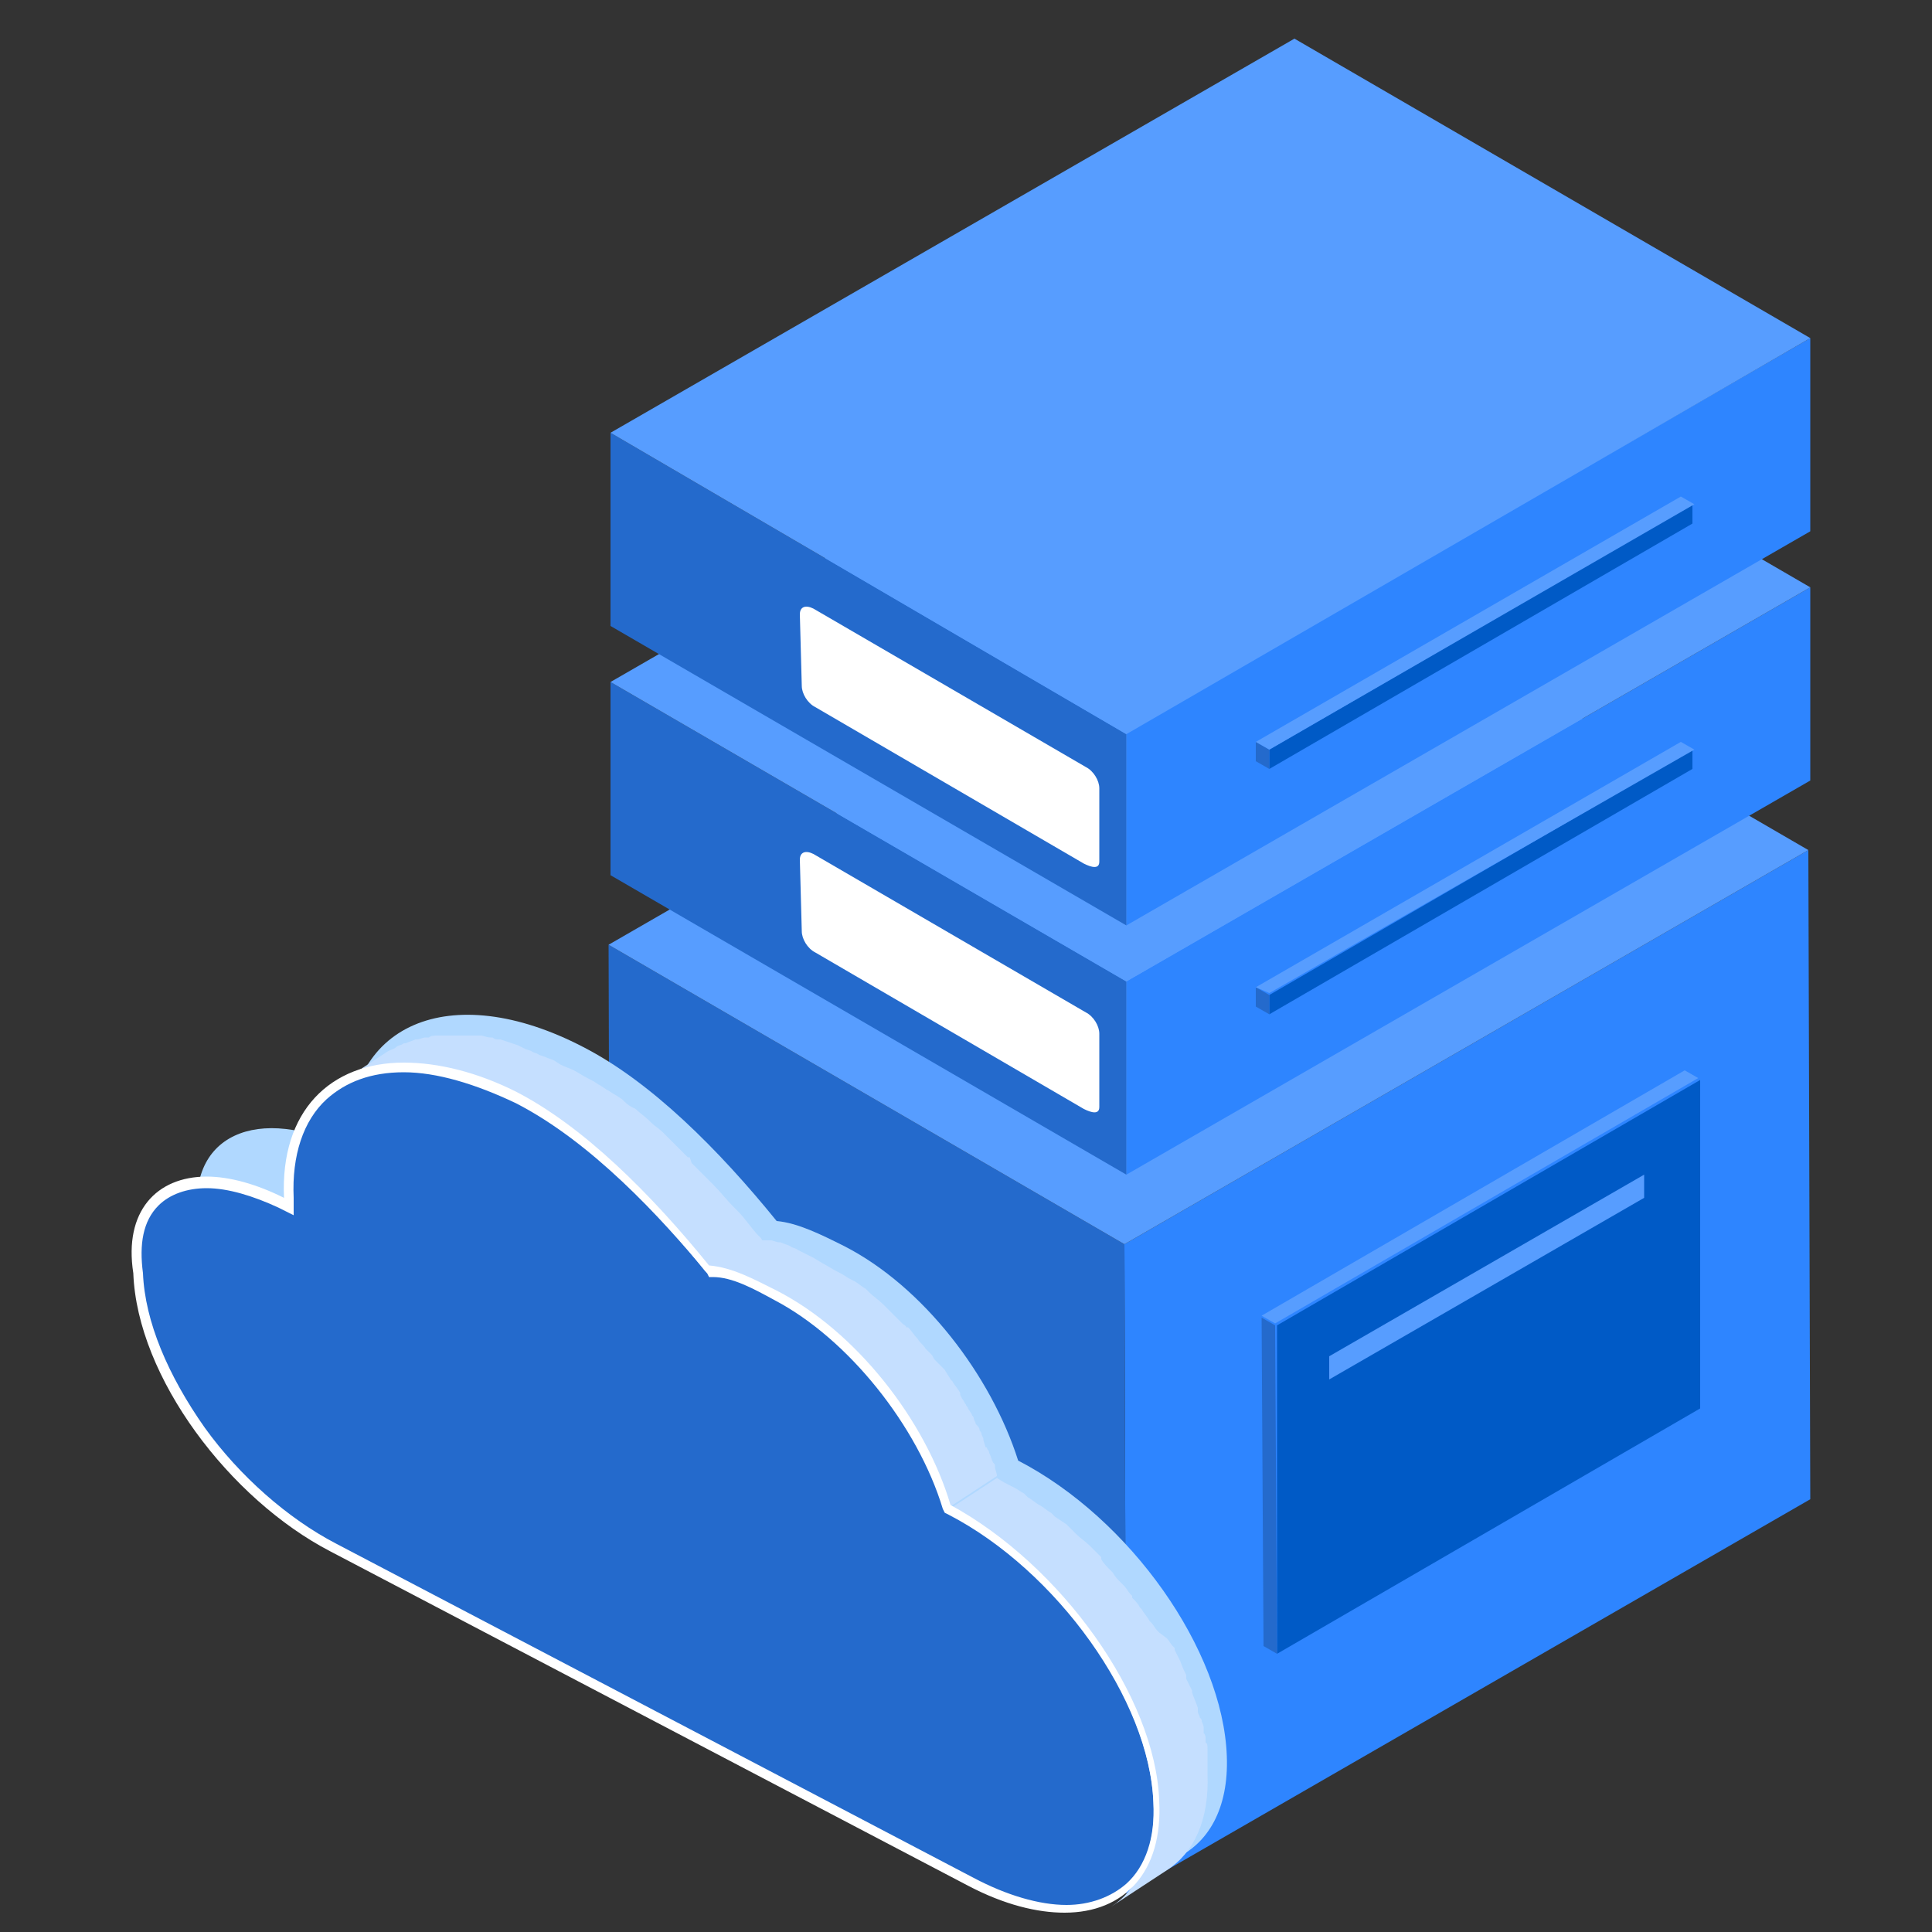 <?xml version="1.0" encoding="utf-8"?><!--Generator: Adobe Illustrator 27.0.0, SVG Export Plug-In . SVG Version: 6.00 Build 0)--><svg version="1.1" id="图层_1" xmlns="http://www.w3.org/2000/svg" xmlns:xlink="http://www.w3.org/1999/xlink" x="0px" y="0px" viewBox="0 0 100 100" style="enable-background:new 0 0 100 100" xml:space="preserve"><rect x="0" y="0" width="100" height="100" fill="#333333" stroke="none"/><style type="text/css">.st0{fill:#2E85FF;}
	.st1{fill:#246ACC;}
	.st2{fill:#579DFF;}
	.st3{fill:#005AC6;}
	.st4{fill:#FFFFFF;}
	.st5{fill:#B0D8FF;}
	.st6{fill:#C5DFFF;}
	.st7{fill:none;}</style><g><path class="st0" d="M93.6,44l0.1,33.6L58.3,98l-0.1-33.6L93.6,44z"/><path class="st1" d="M58.3,98L31.6,82.5l-0.1-33.6l26.7,15.5L58.3,98z"/><path class="st2" d="M58.2,64.4L31.5,48.9l35.4-20.4L93.6,44L58.2,64.4z"/><path class="st0" d="M93.7,30.4v10L58.3,60.8v-10L93.7,30.4z"/><path class="st1" d="M58.3,60.8L31.6,45.3v-10l26.7,15.5L58.3,60.8z"/><path class="st2" d="M58.3,50.8L31.6,35.3L67,14.9l26.7,15.5L58.3,50.8z"/><path class="st0" d="M93.7,17.5v10L58.3,47.9v-10L93.7,17.5z"/><path class="st1" d="M58.3,47.9L31.6,32.4v-10L58.3,38V47.9z"/><path class="st2" d="M58.3,38L31.6,22.4L67,2l26.7,15.5L58.3,38z"/><path class="st3" d="M87.6,26.1v1L65.7,39.8v-1L87.6,26.1z"/><path class="st1" d="M65.7,39.8L65,39.4v-1l0.7,0.4V39.8z"/><path class="st2" d="M65.7,38.8L65,38.4l22-12.7l0.7,0.4L65.7,38.8z"/><path class="st3" d="M87.6,38.8v1L65.7,52.5v-1L87.6,38.8z"/><path class="st1" d="M65.7,52.5L65,52.1v-1l0.7,0.4V52.5z"/><path class="st2" d="M65.7,51.4L65,51.1l22-12.7l0.7,0.4L65.7,51.4z"/><path class="st3" d="M88,55.9v17L66.1,85.6v-17L88,55.9z"/><path class="st1" d="M66.1,85.6l-0.7-0.4l-0.1-17l0.7,0.4L66.1,85.6z"/><path class="st2" d="M66,68.5l-0.7-0.4l21.9-12.7l0.7,0.4L66,68.5z M85.1,60.8V62l-16.3,9.4v-1.2L85.1,60.8z"/><path class="st4" d="M56.2,39.7c0.4,0.2,0.7,0.7,0.7,1.1v3.8c0,0.4-0.4,0.3-0.8,0.1l-13.9-8.1c-0.4-0.2-0.7-0.7-0.7-1.1l-0.1-3.7
		c0-0.4,0.3-0.5,0.7-0.3L56.2,39.7z"/><path class="st4" d="M56.2,52.4c0.4,0.2,0.7,0.7,0.7,1.1v3.8c0,0.4-0.4,0.3-0.8,0.1l-13.9-8.1c-0.4-0.2-0.7-0.7-0.7-1.1l-0.1-3.7
		c0-0.4,0.3-0.5,0.7-0.3L56.2,52.4z"/></g><g><path class="st5" d="M30.2,54.2c3.5,1.8,7,5.3,10,9c1.1,0.1,2.3,0.7,3.5,1.3c4.1,2.1,7.6,6.7,9,11.1c5.8,3,10.6,9.8,10.8,15.3
		c0.2,5.4-4.2,7.4-10,4.3l-33-17.4c-5.2-2.7-10-9-10.2-14.4c-0.8-4.7,3.1-6.3,7.8-3.9C17.7,53,23.3,50.6,30.2,54.2z"/><path class="st6" d="M25.8,56.8l0.2,0.1c0.2,0.1,0.4,0.2,0.7,0.3c0.2,0.1,0.5,0.3,0.7,0.4l0.2,0.1c0.2,0.1,0.3,0.2,0.5,0.3l0.3,0.2
		c0.2,0.1,0.3,0.2,0.5,0.3l0.3,0.2c0.2,0.1,0.4,0.3,0.5,0.4l0.2,0.2c0.2,0.2,0.5,0.4,0.7,0.6l0.1,0.1c0.2,0.2,0.4,0.3,0.6,0.5
		l0.3,0.3l0.4,0.3l0.3,0.3l0.3,0.3l0.3,0.3l0.3,0.3l0.3,0.3l0.3,0.3l0.2,0.2c0.4,0.4,0.7,0.8,1.1,1.2l0.1,0.2
		c0.4,0.4,0.7,0.9,1.1,1.3l0.3,0.4l2.9-1.9l-0.1-0.2L39.3,64c-0.4-0.4-0.7-0.9-1.1-1.3l-0.1-0.1L38,62.5c-0.4-0.4-0.7-0.8-1.1-1.2
		l-0.1-0.1l-0.1-0.1l-0.3-0.3l-0.3-0.3l-0.3-0.3l-0.1-0.3h-0.1l-0.3-0.3L35,59.3l-0.4-0.4l-0.2-0.2l-0.1-0.1
		c-0.2-0.2-0.4-0.3-0.6-0.5L33.6,58c-0.2-0.2-0.5-0.4-0.7-0.6l0,0l-0.2-0.1c-0.2-0.1-0.4-0.3-0.5-0.4l-0.3-0.2
		c-0.2-0.1-0.3-0.2-0.5-0.3l-0.3-0.2c-0.2-0.1-0.3-0.2-0.5-0.3l-0.2-0.1c-0.2-0.1-0.5-0.3-0.7-0.4s-0.5-0.2-0.7-0.3l-0.3-0.2
		c-0.2-0.1-0.3-0.1-0.5-0.2l-0.3-0.1c-0.1-0.1-0.3-0.1-0.4-0.2l-0.3-0.1L27,54.2l-0.2-0.1L26.5,54l-0.3-0.1l-0.3-0.1h-0.1
		c-0.1,0-0.2,0-0.3-0.1h-0.1c-0.2,0-0.4-0.1-0.5-0.1l0,0h-0.1c-0.2,0-0.3,0-0.5,0h-0.1h-0.1h-0.2c-0.2,0-0.3,0-0.5,0h-0.1h-0.1
		c-0.1,0-0.3,0-0.4,0h-0.1h-0.1c-0.1,0-0.3,0-0.4,0.1c-0.1,0-0.1,0-0.2,0l0,0c-0.1,0-0.3,0.1-0.4,0.1h-0.1l0,0
		c-0.2,0.1-0.3,0.1-0.5,0.2l0,0h-0.1c-0.1,0.1-0.3,0.1-0.4,0.2l0,0c-0.1,0.1-0.2,0.1-0.4,0.2l-2.9,1.9l0,0c0.1-0.1,0.3-0.2,0.4-0.2
		c0.1-0.1,0.3-0.1,0.4-0.2h0.1c0.2-0.1,0.3-0.1,0.5-0.2h0.1c0.1,0,0.3-0.1,0.4-0.1h0.2c0.1,0,0.2,0,0.4-0.1h0.2c0.1,0,0.3,0,0.4,0
		h0.2c0.2,0,0.3,0,0.5,0h0.3h0.1c0.2,0,0.3,0,0.5,0H22c0.2,0,0.4,0.1,0.6,0.1h0.1c0.1,0,0.3,0.1,0.4,0.1l0.3,0.1l0.3,0.1L24,56
		l0.4,0.1l0.3,0.1c0.1,0.1,0.3,0.1,0.4,0.2l0.3,0.1C25.5,56.7,25.7,56.8,25.8,56.8z"/><path class="st6" d="M48.3,77.2c0.1,0.2,0.1,0.3,0.2,0.5c0.1,0.2,0.1,0.4,0.2,0.6l2.9-1.9c0-0.2-0.1-0.3-0.1-0.5
		c0-0.1,0-0.1-0.1-0.2c-0.1-0.2-0.1-0.3-0.2-0.5c0-0.1-0.1-0.2-0.1-0.2s0-0.1-0.1-0.1c0-0.1-0.1-0.3-0.1-0.4s-0.1-0.2-0.1-0.3
		c0-0.1-0.1-0.1-0.1-0.2s-0.1-0.2-0.2-0.3c0-0.1-0.1-0.2-0.1-0.3c0-0.1-0.1-0.1-0.1-0.2l-0.2-0.3c0-0.1-0.1-0.1-0.1-0.2
		c-0.1-0.1-0.1-0.2-0.2-0.3l-0.1-0.2v-0.1c-0.1-0.2-0.3-0.4-0.4-0.6l0,0l-0.1-0.1c-0.1-0.2-0.2-0.3-0.3-0.5l-0.1-0.1l-0.2-0.2
		c-0.1-0.1-0.1-0.1-0.2-0.2c-0.1-0.1-0.1-0.2-0.2-0.3L48,69.9l-0.1-0.1c-0.1-0.2-0.3-0.3-0.4-0.5l0,0l0,0c-0.2-0.2-0.3-0.4-0.5-0.6
		l-0.1,0c0-0.1-0.1-0.1-0.2-0.2c-0.1-0.1-0.2-0.2-0.3-0.3l-0.1-0.1c-0.1-0.1-0.2-0.2-0.3-0.3s-0.2-0.2-0.2-0.2l-0.1-0.1
		c-0.2-0.2-0.5-0.4-0.7-0.6l-0.1-0.1l0,0l-0.1-0.1c-0.2-0.1-0.4-0.3-0.6-0.4L44,66.2c-0.2-0.1-0.3-0.2-0.5-0.3l-0.2-0.1
		c-0.2-0.1-0.5-0.3-0.7-0.4l-0.5-0.3L41.9,65l-0.4-0.2l-0.2-0.1c-0.1-0.1-0.3-0.1-0.4-0.2l0,0c-0.2-0.1-0.3-0.1-0.5-0.2l0,0h-0.1
		c-0.1,0-0.3-0.1-0.4-0.1h-0.1h-0.1h-0.2h-0.1c-0.1,0-0.2,0-0.3,0l-2.9,1.9l0,0c0.1,0,0.2,0,0.4,0h0.2H37c0.1,0,0.3,0.1,0.4,0.1h0.1
		c0.2,0.1,0.3,0.1,0.5,0.2l0.1,0.1c0.1,0.1,0.3,0.1,0.4,0.2l0.2,0.1l0.4,0.2l0.2,0.1l0.5,0.3c0.2,0.1,0.5,0.3,0.7,0.4l0.2,0.1
		c0.2,0.1,0.3,0.2,0.5,0.3l0.2,0.1c0.2,0.1,0.4,0.3,0.6,0.4l0.1,0.1l0.1,0.1c0.2,0.2,0.5,0.4,0.7,0.6c0.1,0.1,0.2,0.2,0.3,0.3
		s0.2,0.2,0.3,0.3c0.1,0.1,0.3,0.3,0.4,0.4c0.1,0.1,0.1,0.1,0.2,0.2c0.2,0.2,0.4,0.4,0.6,0.6l0,0c0.2,0.2,0.3,0.4,0.5,0.6l0.2,0.2
		c0.1,0.2,0.2,0.3,0.4,0.5l0.2,0.2c0.1,0.2,0.3,0.4,0.4,0.6l0.1,0.1c0.2,0.2,0.3,0.5,0.5,0.7l0.1,0.2c0.1,0.2,0.2,0.3,0.3,0.5
		l0.2,0.3c0.1,0.2,0.2,0.3,0.2,0.5c0.1,0.1,0.1,0.2,0.2,0.3c0.1,0.1,0.1,0.3,0.2,0.4c0.1,0.1,0.1,0.3,0.2,0.4
		C48.2,76.9,48.2,77.1,48.3,77.2z"/><path class="st6" d="M59.6,93.7c0.1,2.4-0.7,4.1-2.1,5l2.9-1.9c1.4-0.9,2.2-2.6,2.1-5c0-0.2,0-0.4,0-0.5s0-0.1,0-0.2s0-0.2,0-0.4
		c0-0.1,0-0.1,0-0.2s0-0.3-0.1-0.3c0-0.1,0-0.1,0-0.2s0-0.2-0.1-0.3c0,0,0,0,0-0.1s0-0.1,0-0.2s-0.1-0.3-0.1-0.3
		c0-0.1,0-0.1-0.1-0.2c0-0.1-0.1-0.2-0.1-0.3v-0.1v-0.1c-0.1-0.3-0.2-0.5-0.3-0.8l0,0v-0.1c-0.1-0.2-0.2-0.4-0.3-0.6v-0.1v-0.1
		c-0.1-0.2-0.2-0.4-0.3-0.7l0,0l0,0c-0.1-0.2-0.2-0.4-0.3-0.6v-0.1l-0.1-0.1c-0.1-0.1-0.2-0.3-0.3-0.4L60,84.5l-0.1-0.1
		c-0.1-0.1-0.2-0.3-0.3-0.4l-0.1-0.1l0,0c-0.1-0.2-0.3-0.4-0.4-0.6l0,0L59,83.2c-0.1-0.2-0.2-0.3-0.4-0.5v-0.1l-0.1-0.1
		c-0.1-0.1-0.2-0.3-0.3-0.4L58.1,82L58,81.9c-0.1-0.1-0.3-0.3-0.4-0.5l-0.1-0.1l0,0c-0.2-0.2-0.4-0.4-0.5-0.6l0,0l0-0.1
		c-0.2-0.2-0.3-0.3-0.5-0.5L56.4,80l0,0c-0.2-0.2-0.5-0.4-0.7-0.6l-0.1-0.1l-0.1-0.1l-0.3-0.3l-0.3-0.2l-0.3-0.2l-0.1-0.1l-0.1-0.1
		c-0.2-0.1-0.4-0.3-0.6-0.4l0,0c-0.2-0.1-0.4-0.3-0.6-0.4L53,77.3c-0.2-0.1-0.3-0.2-0.5-0.3l-0.2-0.1c-0.2-0.1-0.4-0.2-0.7-0.4
		l-2.9,1.9l0,0c0.2,0.1,0.4,0.2,0.6,0.4l0.2,0.1c0.2,0.1,0.3,0.2,0.5,0.3l0.2,0.1c0.2,0.1,0.4,0.3,0.6,0.4l0,0
		c0.2,0.1,0.4,0.3,0.6,0.4l0.2,0.2l0.3,0.2l0.2,0.2l0.3,0.3l0.2,0.2c0.2,0.2,0.5,0.4,0.7,0.6l0.1,0.1c0.2,0.2,0.3,0.3,0.5,0.5
		l0.1,0.1c0.2,0.2,0.4,0.4,0.5,0.6l0.1,0.1c0.1,0.2,0.3,0.3,0.4,0.5l0.2,0.2c0.1,0.1,0.2,0.3,0.3,0.4l0.1,0.2
		c0.1,0.2,0.2,0.3,0.4,0.5l0.1,0.1c0.1,0.2,0.3,0.4,0.4,0.6l0.1,0.2c0.1,0.1,0.2,0.3,0.3,0.4l0.1,0.2c0.1,0.1,0.2,0.3,0.3,0.4
		l0.1,0.2c0.1,0.2,0.2,0.4,0.3,0.6l0,0c0.1,0.2,0.2,0.4,0.3,0.7l0.1,0.2c0.1,0.2,0.2,0.4,0.3,0.6v0.1c0.1,0.3,0.2,0.5,0.3,0.8
		l0.1,0.2c0,0.1,0.1,0.3,0.1,0.3c0,0.1,0,0.1,0.1,0.2c0,0.1,0.1,0.3,0.1,0.3c0,0.1,0,0.1,0.1,0.2c0,0.1,0.1,0.2,0.1,0.3
		c0,0.1,0,0.1,0,0.2s0,0.2,0.1,0.3c0,0.1,0,0.1,0,0.2s0,0.2,0,0.4c0,0.1,0,0.1,0,0.2C59.6,93.4,59.6,93.5,59.6,93.7z"/><path class="st1" d="M50.3,97.3L17.3,80c-5.5-2.8-9.9-9.1-10.2-14.2l0,0c-0.3-1.6,0-2.9,0.8-3.7c0.6-0.7,1.5-1,2.7-1
		s2.5,0.4,3.8,1.1l0.4,0.2V62c-0.1-2.3,0.5-4.1,1.8-5.3c1-1,2.5-1.5,4.1-1.5c1.8,0,3.8,0.6,5.9,1.7c3.9,2,7.6,6,9.9,8.9l0.1,0.1h0.1
		c1.1,0.1,2.2,0.7,3.4,1.2c4,2.1,7.5,6.5,8.8,11v0.1H49c5.7,3,10.5,9.7,10.7,15.1c0.1,1.9-0.4,3.4-1.4,4.4c-0.9,0.8-2,1.2-3.3,1.2
		C53.7,98.7,52,98.3,50.3,97.3z"/><path class="st4" d="M20.9,55v0.5c1.7,0,3.7,0.6,5.8,1.6c3.9,2,7.5,5.9,9.9,8.8l0.1,0.2h0.2c1,0,2.1,0.6,3.2,1.2
		c3.8,2,7.4,6.5,8.7,10.8l0.1,0.2l0.2,0.1c5.6,2.9,10.4,9.6,10.6,14.9c0.1,1.8-0.4,3.3-1.4,4.2c-0.8,0.7-1.9,1.1-3.1,1.1
		c-1.4,0-3.1-0.5-4.8-1.4l-33-17.3c-2.5-1.3-5-3.5-6.8-6c-1.9-2.7-3.1-5.5-3.2-8l0,0l0,0c-0.2-1.5,0-2.7,0.8-3.5
		c0.6-0.6,1.5-0.9,2.5-0.9c1.1,0,2.4,0.4,3.7,1l0.8,0.4V62c-0.1-2.2,0.5-4,1.7-5.1c1-0.9,2.3-1.4,4-1.4V55 M20.9,55
		c-3.8,0-6.4,2.5-6.2,7c-1.4-0.7-2.8-1.1-4-1.1c-2.6,0-4.3,1.8-3.8,5c0.2,5.4,5,11.7,10.2,14.4l33,17.3c1.9,1,3.6,1.4,5,1.4
		c3.1,0,5.1-2.1,4.9-5.8c-0.2-5.4-5.1-12.2-10.8-15.3c-1.3-4.4-4.9-9-9-11.1c-1.2-0.6-2.3-1.2-3.5-1.3c-3-3.7-6.5-7.2-10-9
		C24.7,55.5,22.7,55,20.9,55L20.9,55z"/></g><rect class="st7" width="100" height="100"/></svg>